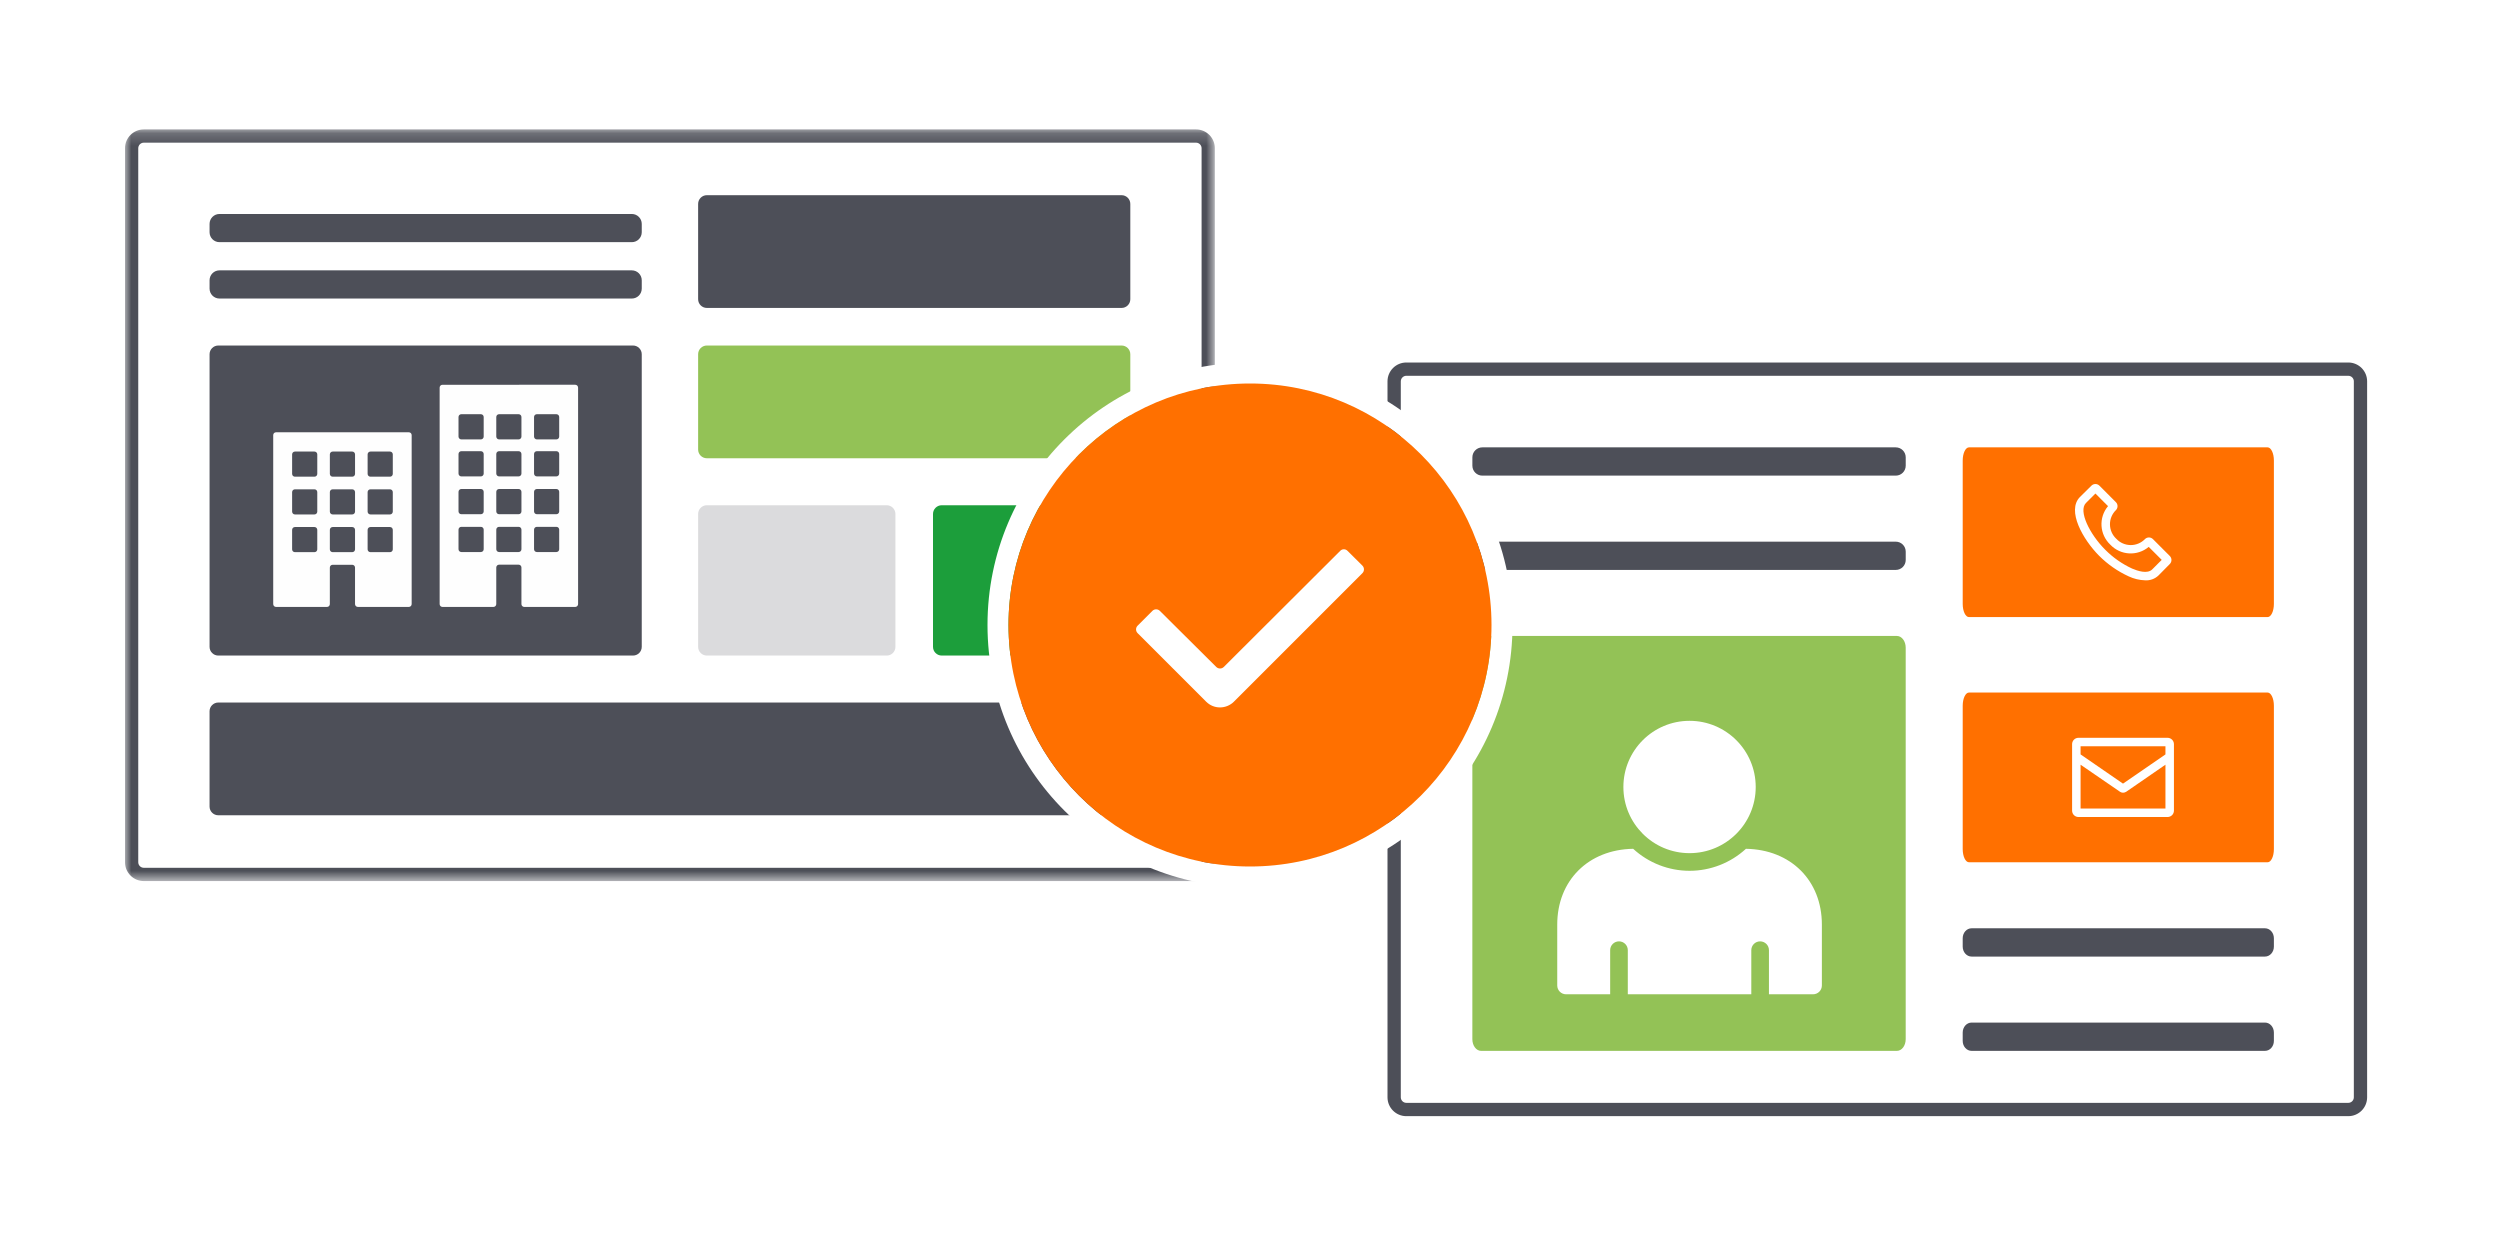 <svg xmlns="http://www.w3.org/2000/svg" xmlns:xlink="http://www.w3.org/1999/xlink" width="200" height="100" viewBox="0 0 200 100">
    <defs>
        <path id="prefix__a" d="M0 0.185L87.187 0.185 87.187 60.316 0 60.316z"/>
    </defs>
    <g fill="none" fill-rule="evenodd">
        <path fill="#FFF" d="M0 0H200V100H0z"/>
        <g transform="translate(10 10.169)">
            <mask id="prefix__b" fill="#fff">
                <use xlink:href="#prefix__a"/>
            </mask>
            <path fill="#4D4F58" d="M85.684.185H1.503C.673.185 0 .859 0 1.688v57.124c0 .83.673 1.504 1.503 1.504h84.181c.832 0 1.503-.674 1.503-1.504V1.688c0-.829-.671-1.503-1.503-1.503m0 1.06c.245 0 .443.198.443.443v57.124c0 .243-.198.442-.443.442H1.503c-.243 0-.443-.199-.443-.442V1.688c0-.245.2-.443.443-.443h84.181" mask="url(#prefix__b)"/>
            <path fill="#4D4F58" d="M40.546 9.204H7.558c-.437 0-.793-.354-.793-.794v-.665c0-.44.356-.796.793-.796h32.988c.437 0 .794.356.794.796v.665c0 .44-.357.794-.794.794M79.724 14.466H46.55c-.388 0-.7-.312-.7-.7v-7.62c0-.386.312-.7.7-.7h33.175c.387 0 .7.314.7.7v7.62c0 .388-.313.7-.7.7"/>
            <path fill="#93C256" d="M79.724 26.492H46.55c-.388 0-.7-.312-.7-.7v-7.621c0-.384.312-.699.7-.699h33.175c.387 0 .7.315.7.699v7.621c0 .388-.313.7-.7.7"/>
            <path fill="#4D4F58" d="M79.724 55.053H7.464c-.386 0-.7-.312-.7-.7v-7.62c0-.385.314-.7.7-.7h72.26c.387 0 .7.315.7.7v7.62c0 .388-.313.7-.7.7"/>
            <path fill="#DBDBDD" d="M60.933 42.276H46.55c-.388 0-.7-.312-.7-.7V30.95c0-.386.312-.7.7-.7h14.384c.387 0 .7.314.7.7v10.627c0 .388-.313.7-.7.7"/>
            <path fill="#1C9E3B" d="M79.724 42.276H65.34c-.388 0-.7-.312-.7-.7V30.95c0-.386.312-.7.7-.7h14.384c.387 0 .7.314.7.7v10.627c0 .388-.313.7-.7.7"/>
            <path fill="#4D4F58" d="M40.546 13.714H7.558c-.437 0-.793-.355-.793-.795v-.665c0-.44.356-.795.793-.795h32.988c.437 0 .794.355.794.795v.665c0 .44-.357.795-.794.795M40.64 42.276H7.465c-.388 0-.7-.312-.7-.7V18.171c0-.384.312-.699.7-.699H40.64c.387 0 .7.315.7.699v23.405c0 .388-.313.7-.7.7"/>
            <path fill="#FEFEFE" d="M22.933 24.639v13.519c0 .124-.102.227-.226.227h-4.08c-.125 0-.225-.103-.225-.227v-2.921c0-.126-.102-.224-.226-.224h-1.563c-.124 0-.226.098-.226.224v2.92c0 .125-.1.228-.225.228h-4.08c-.125 0-.225-.103-.225-.227v-13.52c0-.125.1-.225.225-.225h10.625c.125 0 .226.1.226.226m13.314-3.802v17.32c0 .125-.103.228-.227.228h-4.08c-.125 0-.226-.103-.226-.227v-2.93c0-.124-.1-.224-.225-.224h-1.563c-.124 0-.225.1-.225.225v2.929c0 .124-.1.227-.226.227h-4.08c-.124 0-.224-.103-.224-.227v-17.32c0-.125.1-.226.225-.226H36.02c.124 0 .226.101.226.225M15.156 31.993h-1.562c-.125 0-.225.101-.225.227v1.56c0 .125.1.224.225.224h1.562c.125 0 .226-.099.226-.224v-1.56c0-.126-.1-.227-.226-.227m3.02 0h-1.562c-.124 0-.226.101-.226.227v1.56c0 .125.102.224.226.224h1.563c.124 0 .226-.099.226-.224v-1.56c0-.126-.102-.227-.226-.227m3.02 0h-1.562c-.124 0-.226.101-.226.227v1.56c0 .125.102.224.226.224h1.562c.125 0 .226-.099.226-.224v-1.56c0-.126-.101-.227-.226-.227m7.273-.015h-1.564c-.124 0-.225.1-.225.225v1.566c0 .125.101.225.225.225h1.564c.124 0 .225-.1.225-.225v-1.566c0-.124-.101-.225-.225-.225m3.02 0h-1.563c-.124 0-.225.1-.225.225v1.566c0 .125.1.225.225.225h1.563c.125 0 .225-.1.225-.225v-1.566c0-.124-.1-.225-.225-.225m3.02 0h-1.562c-.124 0-.225.1-.225.225v1.566c0 .125.1.225.225.225h1.562c.126 0 .226-.1.226-.225v-1.566c0-.124-.1-.225-.226-.225m-19.354-3.002h-1.562c-.125 0-.225.099-.225.224v1.56c0 .126.1.227.225.227h1.562c.125 0 .226-.101.226-.227V29.2c0-.125-.1-.224-.226-.224m3.02 0h-1.562c-.124 0-.226.099-.226.224v1.56c0 .126.102.227.226.227h1.563c.124 0 .226-.101.226-.227V29.2c0-.125-.102-.224-.226-.224m3.02 0h-1.562c-.124 0-.226.099-.226.224v1.56c0 .126.102.227.226.227h1.562c.125 0 .226-.101.226-.227V29.2c0-.125-.101-.224-.226-.224m7.273-.025h-1.564c-.124 0-.225.103-.225.227v1.566c0 .124.101.224.225.224h1.564c.124 0 .225-.1.225-.224v-1.566c0-.124-.101-.227-.225-.227m3.02 0h-1.563c-.124 0-.225.103-.225.227v1.566c0 .124.1.224.225.224h1.563c.125 0 .225-.1.225-.224v-1.566c0-.124-.1-.227-.225-.227m3.02 0h-1.562c-.124 0-.225.103-.225.227v1.566c0 .124.1.224.225.224h1.562c.126 0 .226-.1.226-.224v-1.566c0-.124-.1-.227-.226-.227m-19.354-2.995h-1.562c-.125 0-.225.1-.225.225v1.562c0 .124.1.224.225.224h1.562c.125 0 .226-.1.226-.224v-1.562c0-.124-.1-.225-.226-.225m3.02 0h-1.562c-.124 0-.226.1-.226.225v1.562c0 .124.102.224.226.224h1.563c.124 0 .226-.1.226-.224v-1.562c0-.124-.102-.225-.226-.225m3.02 0h-1.562c-.124 0-.226.1-.226.225v1.562c0 .124.102.224.226.224h1.562c.125 0 .226-.1.226-.224v-1.562c0-.124-.101-.225-.226-.225m7.273-.03h-1.564c-.124 0-.225.1-.225.225v1.566c0 .124.101.227.225.227h1.564c.124 0 .225-.103.225-.227V26.15c0-.125-.101-.224-.225-.224m3.02 0h-1.563c-.124 0-.225.1-.225.224v1.566c0 .124.1.227.225.227h1.563c.125 0 .225-.103.225-.227V26.15c0-.125-.1-.224-.225-.224m3.02 0h-1.562c-.124 0-.225.1-.225.224v1.566c0 .124.1.227.225.227h1.562c.126 0 .226-.103.226-.227V26.15c0-.125-.1-.224-.226-.224m-6.04-2.959h-1.564c-.124 0-.225.1-.225.224v1.566c0 .124.101.227.225.227h1.564c.124 0 .225-.103.225-.227v-1.566c0-.124-.101-.224-.225-.224m3.02 0h-1.563c-.124 0-.225.1-.225.224v1.566c0 .124.1.227.225.227h1.563c.125 0 .225-.103.225-.227v-1.566c0-.124-.1-.224-.225-.224m3.02 0h-1.562c-.124 0-.225.1-.225.224v1.566c0 .124.1.227.225.227h1.562c.126 0 .226-.103.226-.227v-1.566c0-.124-.1-.224-.226-.224"/>
        </g>
        <g>
            <path fill="#4D4F58" d="M70.2 52.806c.391 0 .711.357.711.799v.667c0 .442-.32.797-.711.797H46.726c-.391 0-.71-.355-.71-.797v-.667c0-.442.319-.799.71-.799H70.2zm0-7.543c.391 0 .711.356.711.798v.667c0 .442-.32.798-.711.798H46.726c-.391 0-.71-.356-.71-.798v-.667c0-.442.319-.798.71-.798H70.2z" transform="translate(111 29)"/>
            <path fill="#4D4F58" d="M1.507 0C.675 0 0 .676 0 1.507v57.278c0 .832.675 1.508 1.507 1.508h75.356c.834 0 1.507-.676 1.507-1.508V1.507C78.37.676 77.697 0 76.863 0H1.507zm75.8 1.507v57.278c0 .244-.198.443-.444.443H1.507c-.243 0-.443-.199-.443-.443V1.507c0-.245.2-.444.443-.444h75.356c.246 0 .445.199.445.444z" transform="translate(111 29)"/>
            <path fill="#4D4F58" d="M40.66 9.05H7.585c-.438 0-.795-.355-.795-.796v-.667c0-.441.357-.798.795-.798h33.077c.438 0 .796.357.796.798v.667c0 .441-.358.796-.796.796" transform="translate(111 29)"/>
            <path fill="#FF7000" d="M46.52 20.368c-.279 0-.503-.47-.503-1.053V7.84c0-.578.224-1.052.504-1.052h23.886c.279 0 .504.474.504 1.052v11.474c0 .584-.225 1.053-.504 1.053H46.521zM46.52 39.982c-.279 0-.503-.47-.503-1.053V27.455c0-.578.224-1.052.504-1.052h23.886c.279 0 .504.474.504 1.052v11.474c0 .583-.225 1.053-.504 1.053H46.521z" transform="translate(111 29)"/>
            <path fill="#FFF" d="M60.611 17.426c-.456-.014-.904-.122-1.317-.317-.882-.405-1.684-.964-2.37-1.652-1.283-1.294-2.609-3.607-1.527-4.698l.916-.905c.085-.085.2-.133.32-.133s.236.048.32.133l1.318 1.319c.171.172.176.449.011.627-.313.302-.489.72-.485 1.155.004.436.187.85.506 1.147.296.318.71.5 1.145.504.435.004.852-.171 1.154-.484.175-.167.45-.167.625 0l1.357 1.358c.085.085.133.2.133.32s-.048.235-.133.32l-.905.917c-.286.273-.673.414-1.068.39zm-3.979-6.943l-.755.756c-.63.629.294 2.49 1.538 3.738.624.628 1.354 1.14 2.157 1.51.437.188 1.222.452 1.61.061l.755-.758-1.039-1.039c-.91.763-2.259.685-3.075-.179-.866-.817-.945-2.167-.181-3.08l-1.01-1.01zM62.406 30.024h-7.13c-.28 0-.508.228-.508.51v5.318c0 .28.228.509.509.509h7.129c.135 0 .264-.054.36-.15.095-.095.149-.224.149-.36v-5.318c0-.135-.054-.264-.15-.36-.095-.095-.224-.149-.36-.149zm-.17.68v.649L58.84 33.69l-3.394-2.337v-.65h6.789zm-6.79 4.978v-3.506l3.169 2.175c.068.042.146.064.226.066.091 0 .18-.027.256-.077l3.139-2.164v3.506h-6.79z" transform="translate(111 29)"/>
            <path fill="#4D4F58" d="M40.66 16.594H7.585c-.438 0-.795-.355-.795-.796v-.667c0-.442.357-.798.795-.798h33.077c.438 0 .796.356.796.798v.667c0 .441-.358.796-.796.796" transform="translate(111 29)"/>
            <path fill="#93C256" d="M40.756 55.07H7.49c-.389 0-.702-.418-.702-.937V22.812c0-.514.313-.935.702-.935h33.265c.388 0 .701.421.701.935v31.321c0 .52-.313.936-.701.936" transform="translate(111 29)"/>
            <path fill="#FFF" d="M28.676 38.904c3.581.059 6.074 2.532 6.074 6.062v4.871c0 .39-.316.706-.706.706h-3.528v-3.528c0-.39-.316-.706-.706-.706-.39 0-.706.316-.706.706v3.528h-9.88v-3.528c0-.39-.315-.706-.705-.706-.39 0-.706.316-.706.706v3.528h-3.529c-.39 0-.705-.316-.705-.706v-4.87c0-3.531 2.493-6.004 6.074-6.063 1.23 1.131 2.84 1.76 4.511 1.76 1.671 0 3.282-.629 4.512-1.76zm-4.512-10.238c2.923 0 5.293 2.37 5.293 5.293 0 2.924-2.37 5.293-5.293 5.293-2.924 0-5.293-2.37-5.293-5.293s2.37-5.293 5.293-5.293z" transform="translate(111 29)"/>
        </g>
        <g transform="translate(79 29)">
            <path fill="#FFF" fill-rule="nonzero" d="M21 0C9.402 0 0 9.402 0 21s9.402 21 21 21 21-9.402 21-21S32.598 0 21 0zm0 1.68c10.67 0 19.32 8.65 19.32 19.32S31.67 40.32 21 40.32 1.68 31.67 1.68 21 10.33 1.68 21 1.68z"/>
            <circle cx="21" cy="21" r="19.32" fill="#FF7000"/>
            <path fill="#FFF" d="M18.598 27.594c-.413 0-.808-.163-1.1-.454l-5.494-5.493c-.16-.164-.16-.425 0-.588l1.192-1.193c.164-.16.425-.16.588 0l4.52 4.494c.166.161.43.161.596 0l9.316-9.29c.076-.082.182-.128.294-.128.111 0 .217.046.294.128l1.192 1.184c.161.166.161.43 0 .596l-10.29 10.29c-.295.291-.694.454-1.108.454z"/>
        </g>
    </g>
</svg>
